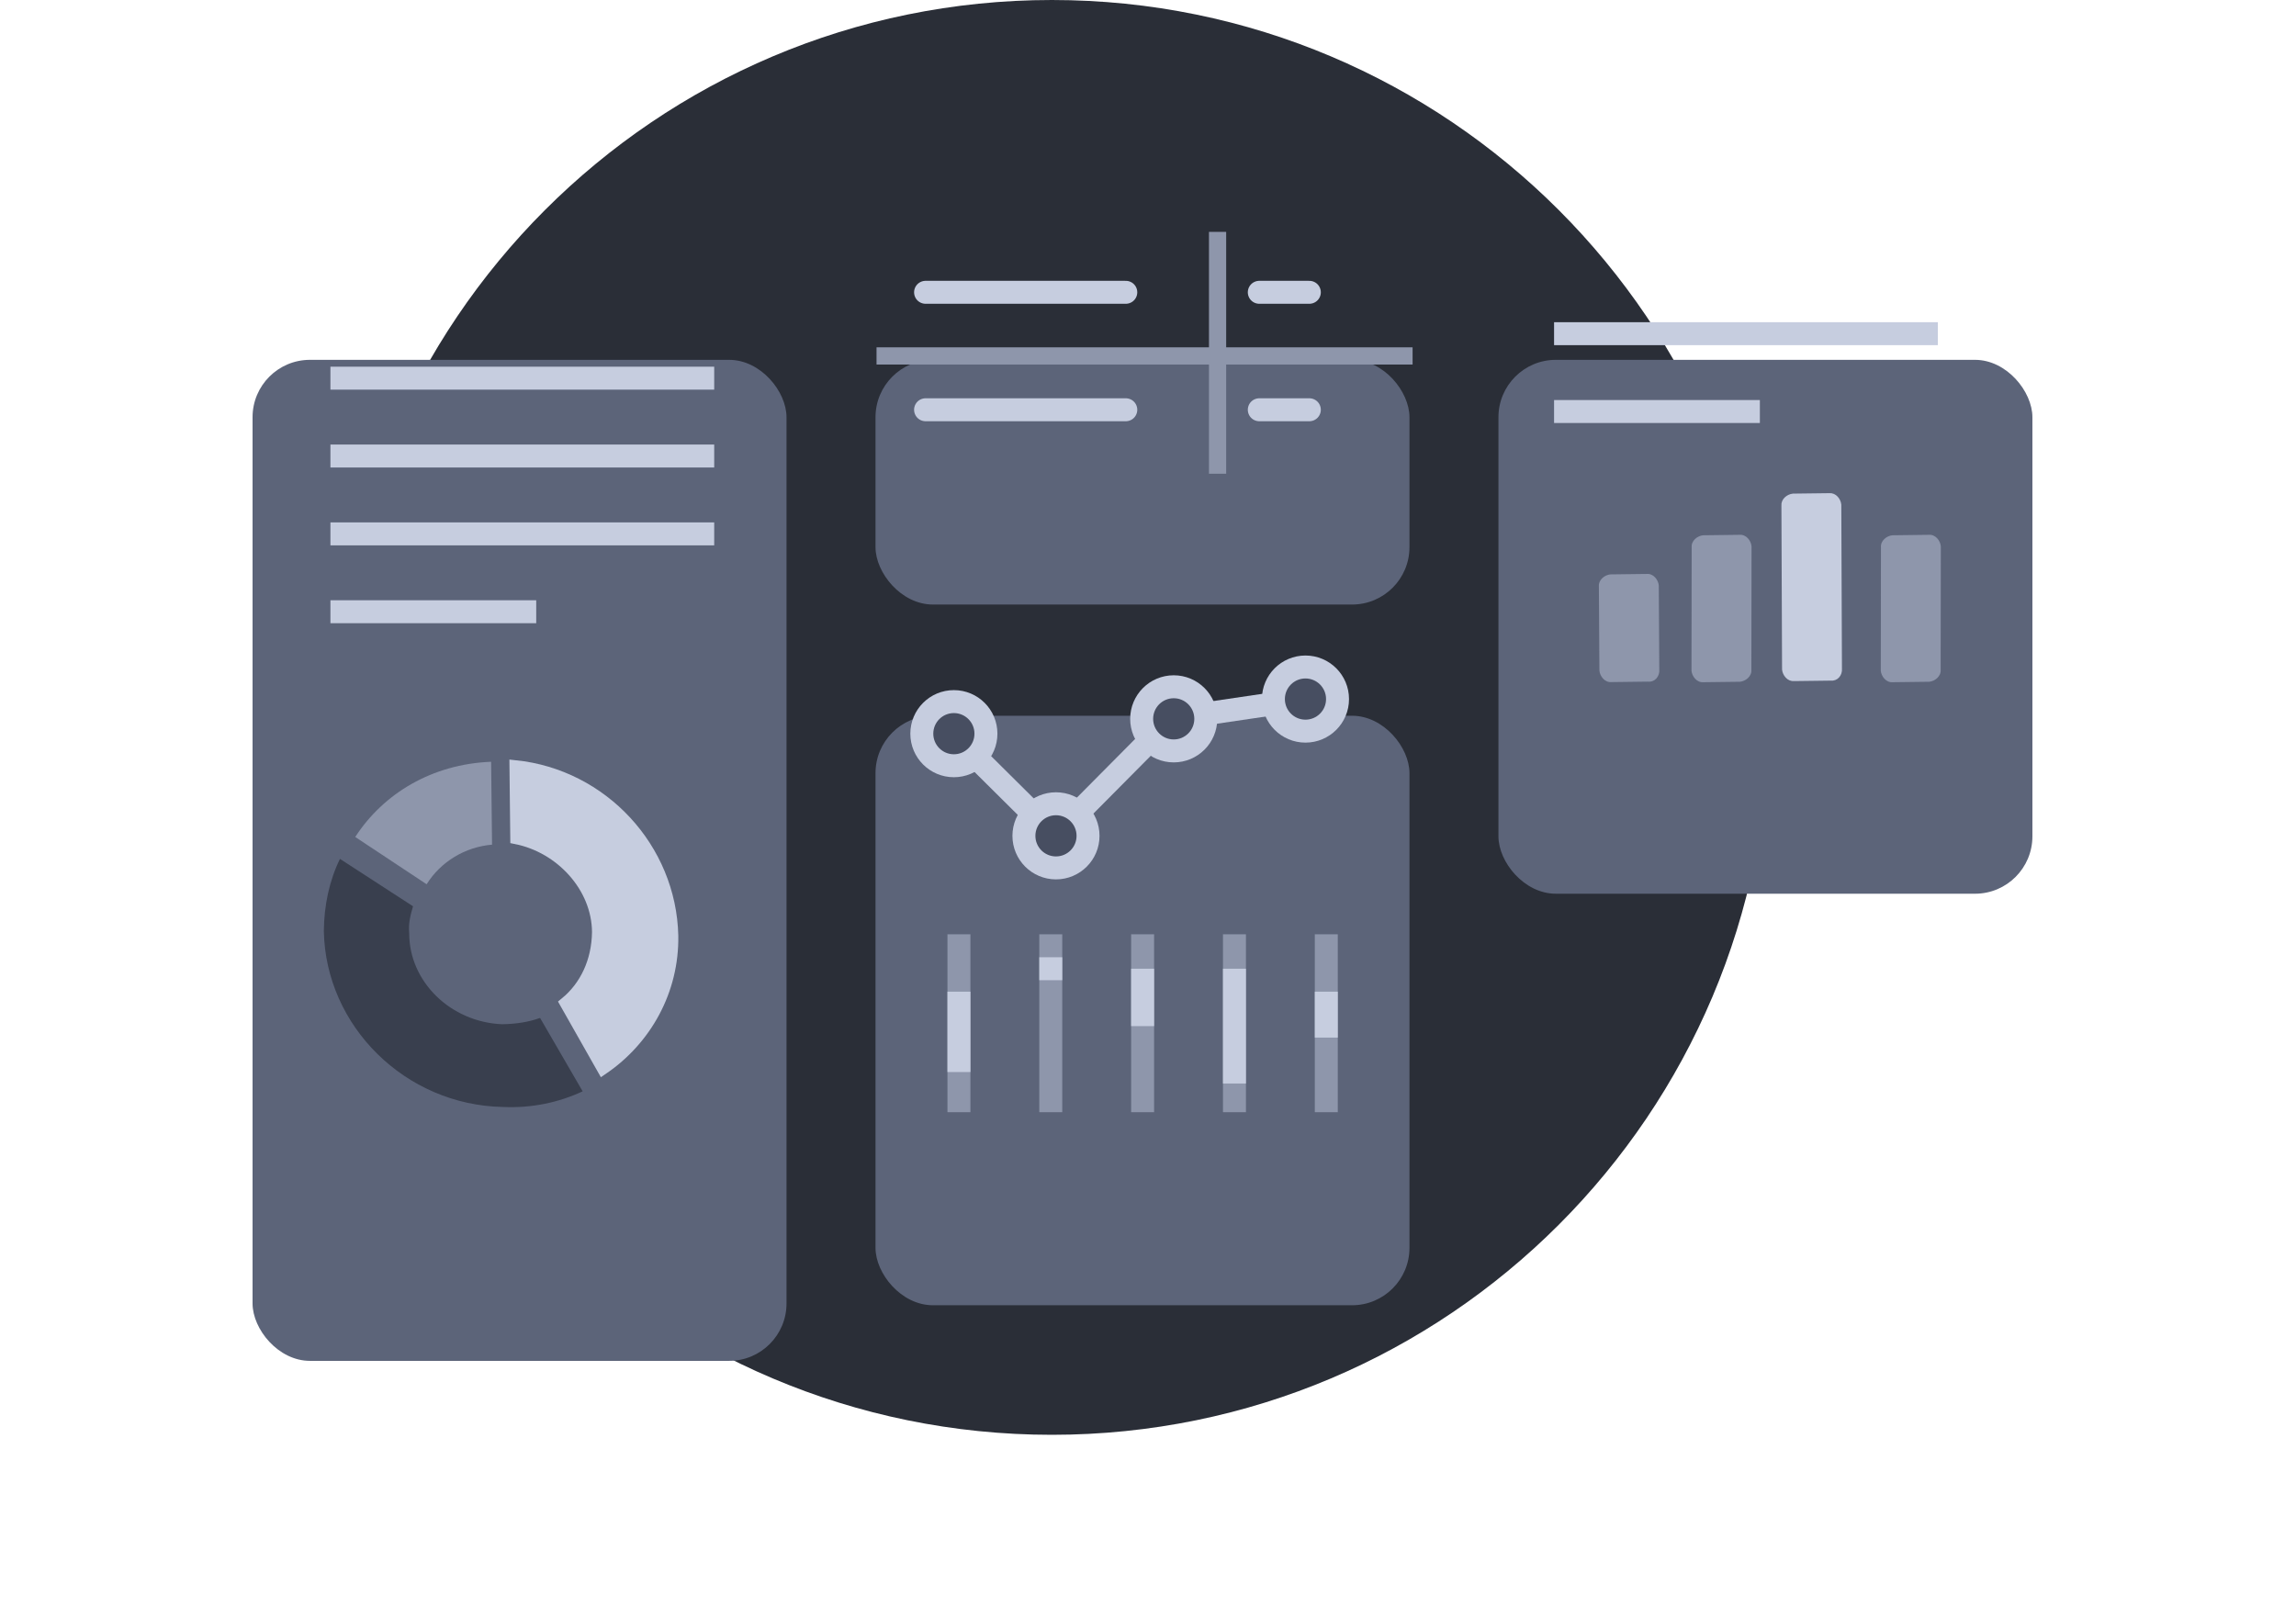 <svg width="200" height="141" viewBox="0 0 200 141" fill="none" xmlns="http://www.w3.org/2000/svg">
<path d="M91.625 125C126.118 125 154.08 97.018 154.08 62.5C154.08 27.982 126.118 0 91.625 0C57.132 0 29.17 27.982 29.17 62.5C29.17 97.018 57.132 125 91.625 125Z" fill="#2A2E37"/>
<g filter="url(#filter0_d_111_1193)">
<rect x="76.264" y="20.349" width="46.512" height="21.318" rx="5" fill="#5C6479"/>
</g>
<path d="M76.353 31.008H123.048" stroke="#8E96AB" stroke-width="1.5"/>
<path d="M106.06 20.201L106.06 41.271" stroke="#8E96AB" stroke-width="1.5"/>
<path d="M80.624 25.465H98.066" stroke="#C6CDDF" stroke-width="2" stroke-linecap="round"/>
<path d="M109.694 25.465H114.054" stroke="#C6CDDF" stroke-width="2" stroke-linecap="round"/>
<path d="M80.624 35.698H98.066" stroke="#C6CDDF" stroke-width="2" stroke-linecap="round"/>
<path d="M109.694 35.698H114.054" stroke="#C6CDDF" stroke-width="2" stroke-linecap="round"/>
<g filter="url(#filter1_d_111_1193)">
<rect x="22" y="20.349" width="46.512" height="87.209" rx="5" fill="#5C6479"/>
</g>
<g filter="url(#filter2_d_111_1193)">
<rect x="76.264" y="51.356" width="46.512" height="51.357" rx="5" fill="#5C6479"/>
</g>
<g filter="url(#filter3_d_111_1193)">
<rect x="130.527" y="20.349" width="46.512" height="46.512" rx="5" fill="#5C6479"/>
</g>
<path d="M28.783 39.728H62.213" stroke="#C6CDDF" stroke-width="2" stroke-miterlimit="10"/>
<path d="M28.783 32.946H62.213" stroke="#C6CDDF" stroke-width="2" stroke-miterlimit="10"/>
<path d="M28.783 46.512H62.213" stroke="#C6CDDF" stroke-width="2" stroke-miterlimit="10"/>
<path d="M135.372 29.07H168.802" stroke="#C6CDDF" stroke-width="2" stroke-miterlimit="10"/>
<path d="M28.783 53.294H46.709" stroke="#C6CDDF" stroke-width="2" stroke-miterlimit="10"/>
<path d="M135.372 35.852H153.298" stroke="#C6CDDF" stroke-width="2" stroke-miterlimit="10"/>
<path d="M143.538 59.383L140.382 59.423C139.779 59.477 139.364 58.904 139.321 58.42L139.276 51.107C139.223 50.502 139.793 50.085 140.275 50.041L143.431 50.002C144.034 49.948 144.45 50.52 144.493 51.004L144.537 58.318C144.591 58.923 144.152 59.45 143.538 59.383Z" fill="#8E96AB"/>
<path d="M151.56 59.395L148.404 59.434C147.801 59.489 147.385 58.916 147.342 58.432L147.358 47.698C147.304 47.093 147.874 46.676 148.357 46.633L151.513 46.593C152.115 46.539 152.531 47.112 152.574 47.596L152.559 58.33C152.613 58.935 152.042 59.352 151.56 59.395Z" fill="#8E96AB"/>
<path d="M168.048 59.395L164.892 59.434C164.289 59.489 163.873 58.916 163.83 58.432L163.846 47.698C163.792 47.093 164.362 46.676 164.844 46.633L168 46.593C168.603 46.539 169.019 47.112 169.062 47.596L169.046 58.33C169.1 58.935 168.53 59.352 168.048 59.395Z" fill="#8E96AB"/>
<path d="M159.504 58.799L159.474 58.796L159.444 58.796L156.288 58.836L156.268 58.836L156.249 58.838C156.131 58.848 156.02 58.803 155.918 58.694C155.813 58.583 155.748 58.432 155.732 58.306L155.676 44.067L155.676 44.046L155.674 44.025C155.663 43.904 155.709 43.792 155.818 43.689C155.929 43.584 156.079 43.519 156.203 43.504L159.337 43.465L159.356 43.464L159.375 43.462C159.493 43.452 159.605 43.497 159.707 43.606C159.811 43.717 159.877 43.868 159.893 43.994L159.948 58.233L159.949 58.255L159.95 58.276C159.966 58.447 159.91 58.59 159.828 58.681C159.752 58.765 159.645 58.815 159.504 58.799Z" fill="#C6CDDF" stroke="#C6CDDF"/>
<path d="M52.069 81.197L52.069 81.197L52.069 81.208C52.033 83.759 50.998 85.946 49.249 87.375L52.508 93.128C56.251 90.579 58.662 86.314 58.585 81.524C58.415 73.919 52.493 67.516 44.879 66.727L44.949 73.041C48.856 73.817 52.039 77.27 52.069 81.197Z" fill="#C6CDDF" stroke="#C6CDDF"/>
<path d="M42.781 66.365L42.861 73.586C40.514 73.787 38.398 75.064 37.162 77.036L30.944 72.917C33.405 69.123 37.637 66.568 42.781 66.365Z" fill="#8E96AB"/>
<path d="M29.614 74.827L35.978 78.955C35.769 79.682 35.559 80.41 35.646 81.319C35.641 85.518 39.255 89.053 43.743 89.231C44.986 89.213 46.086 89.03 47.044 88.682L50.754 95.077C48.663 96.054 46.298 96.552 43.823 96.439C35.298 96.281 28.365 89.393 28.21 81.127C28.224 78.879 28.699 76.68 29.614 74.827Z" fill="#393F4E"/>
<path d="M82.874 63.846L91.912 72.818L102.025 62.626L113.716 60.903" stroke="#C6CDDF" stroke-width="2" stroke-miterlimit="10"/>
<path d="M83.09 66.712C84.633 66.712 85.883 65.46 85.883 63.917C85.883 62.375 84.633 61.123 83.09 61.123C81.547 61.123 80.297 62.375 80.297 63.917C80.297 65.46 81.547 66.712 83.09 66.712Z" fill="#474E61" stroke="#C6CDDF" stroke-width="2"/>
<path d="M91.984 75.612C93.527 75.612 94.777 74.361 94.777 72.818C94.777 71.275 93.527 70.023 91.984 70.023C90.441 70.023 89.191 71.275 89.191 72.818C89.191 74.361 90.441 75.612 91.984 75.612Z" fill="#474E61" stroke="#C6CDDF" stroke-width="2"/>
<path d="M102.241 65.42C103.784 65.42 105.034 64.168 105.034 62.626C105.034 61.083 103.784 59.831 102.241 59.831C100.698 59.831 99.448 61.083 99.448 62.626C99.448 64.168 100.698 65.42 102.241 65.42Z" fill="#474E61" stroke="#C6CDDF" stroke-width="2"/>
<path d="M113.716 63.697C115.26 63.697 116.51 62.446 116.51 60.903C116.51 59.36 115.26 58.108 113.716 58.108C112.173 58.108 110.923 59.36 110.923 60.903C110.923 62.446 112.173 63.697 113.716 63.697Z" fill="#474E61" stroke="#C6CDDF" stroke-width="2"/>
<path d="M83.531 81.395V96.895" stroke="#8E96AB" stroke-width="2" stroke-miterlimit="10"/>
<path d="M83.531 86.395V93.395" stroke="#C6CDDF" stroke-width="2" stroke-miterlimit="10"/>
<path d="M91.531 81.395V96.895" stroke="#8E96AB" stroke-width="2" stroke-miterlimit="10"/>
<path d="M91.531 83.395V85.395" stroke="#C6CDDF" stroke-width="2" stroke-miterlimit="10"/>
<path d="M99.531 81.395V96.895" stroke="#8E96AB" stroke-width="2" stroke-miterlimit="10"/>
<path d="M99.531 84.395V89.395" stroke="#C6CDDF" stroke-width="2" stroke-miterlimit="10"/>
<path d="M107.531 81.395V96.895" stroke="#8E96AB" stroke-width="2" stroke-miterlimit="10"/>
<path d="M107.531 84.395V94.395" stroke="#C6CDDF" stroke-width="2" stroke-miterlimit="10"/>
<path d="M115.531 81.395V96.895" stroke="#8E96AB" stroke-width="2" stroke-miterlimit="10"/>
<path d="M115.531 86.395V90.395" stroke="#C6CDDF" stroke-width="2" stroke-miterlimit="10"/>
<defs>
<filter id="filter0_d_111_1193" x="54.264" y="9.349" width="90.512" height="65.318" filterUnits="userSpaceOnUse" color-interpolation-filters="sRGB">
<feFlood flood-opacity="0" result="BackgroundImageFix"/>
<feColorMatrix in="SourceAlpha" type="matrix" values="0 0 0 0 0 0 0 0 0 0 0 0 0 0 0 0 0 0 127 0" result="hardAlpha"/>
<feOffset dy="11"/>
<feGaussianBlur stdDeviation="11"/>
<feColorMatrix type="matrix" values="0 0 0 0 0 0 0 0 0 0 0 0 0 0 0 0 0 0 0.27 0"/>
<feBlend mode="normal" in2="BackgroundImageFix" result="effect1_dropShadow_111_1193"/>
<feBlend mode="normal" in="SourceGraphic" in2="effect1_dropShadow_111_1193" result="shape"/>
</filter>
<filter id="filter1_d_111_1193" x="0" y="9.349" width="90.512" height="131.209" filterUnits="userSpaceOnUse" color-interpolation-filters="sRGB">
<feFlood flood-opacity="0" result="BackgroundImageFix"/>
<feColorMatrix in="SourceAlpha" type="matrix" values="0 0 0 0 0 0 0 0 0 0 0 0 0 0 0 0 0 0 127 0" result="hardAlpha"/>
<feOffset dy="11"/>
<feGaussianBlur stdDeviation="11"/>
<feColorMatrix type="matrix" values="0 0 0 0 0 0 0 0 0 0 0 0 0 0 0 0 0 0 0.27 0"/>
<feBlend mode="normal" in2="BackgroundImageFix" result="effect1_dropShadow_111_1193"/>
<feBlend mode="normal" in="SourceGraphic" in2="effect1_dropShadow_111_1193" result="shape"/>
</filter>
<filter id="filter2_d_111_1193" x="54.264" y="40.356" width="90.512" height="95.356" filterUnits="userSpaceOnUse" color-interpolation-filters="sRGB">
<feFlood flood-opacity="0" result="BackgroundImageFix"/>
<feColorMatrix in="SourceAlpha" type="matrix" values="0 0 0 0 0 0 0 0 0 0 0 0 0 0 0 0 0 0 127 0" result="hardAlpha"/>
<feOffset dy="11"/>
<feGaussianBlur stdDeviation="11"/>
<feColorMatrix type="matrix" values="0 0 0 0 0 0 0 0 0 0 0 0 0 0 0 0 0 0 0.27 0"/>
<feBlend mode="normal" in2="BackgroundImageFix" result="effect1_dropShadow_111_1193"/>
<feBlend mode="normal" in="SourceGraphic" in2="effect1_dropShadow_111_1193" result="shape"/>
</filter>
<filter id="filter3_d_111_1193" x="108.527" y="9.349" width="90.512" height="90.512" filterUnits="userSpaceOnUse" color-interpolation-filters="sRGB">
<feFlood flood-opacity="0" result="BackgroundImageFix"/>
<feColorMatrix in="SourceAlpha" type="matrix" values="0 0 0 0 0 0 0 0 0 0 0 0 0 0 0 0 0 0 127 0" result="hardAlpha"/>
<feOffset dy="11"/>
<feGaussianBlur stdDeviation="11"/>
<feColorMatrix type="matrix" values="0 0 0 0 0 0 0 0 0 0 0 0 0 0 0 0 0 0 0.27 0"/>
<feBlend mode="normal" in2="BackgroundImageFix" result="effect1_dropShadow_111_1193"/>
<feBlend mode="normal" in="SourceGraphic" in2="effect1_dropShadow_111_1193" result="shape"/>
</filter>
</defs>
</svg>
